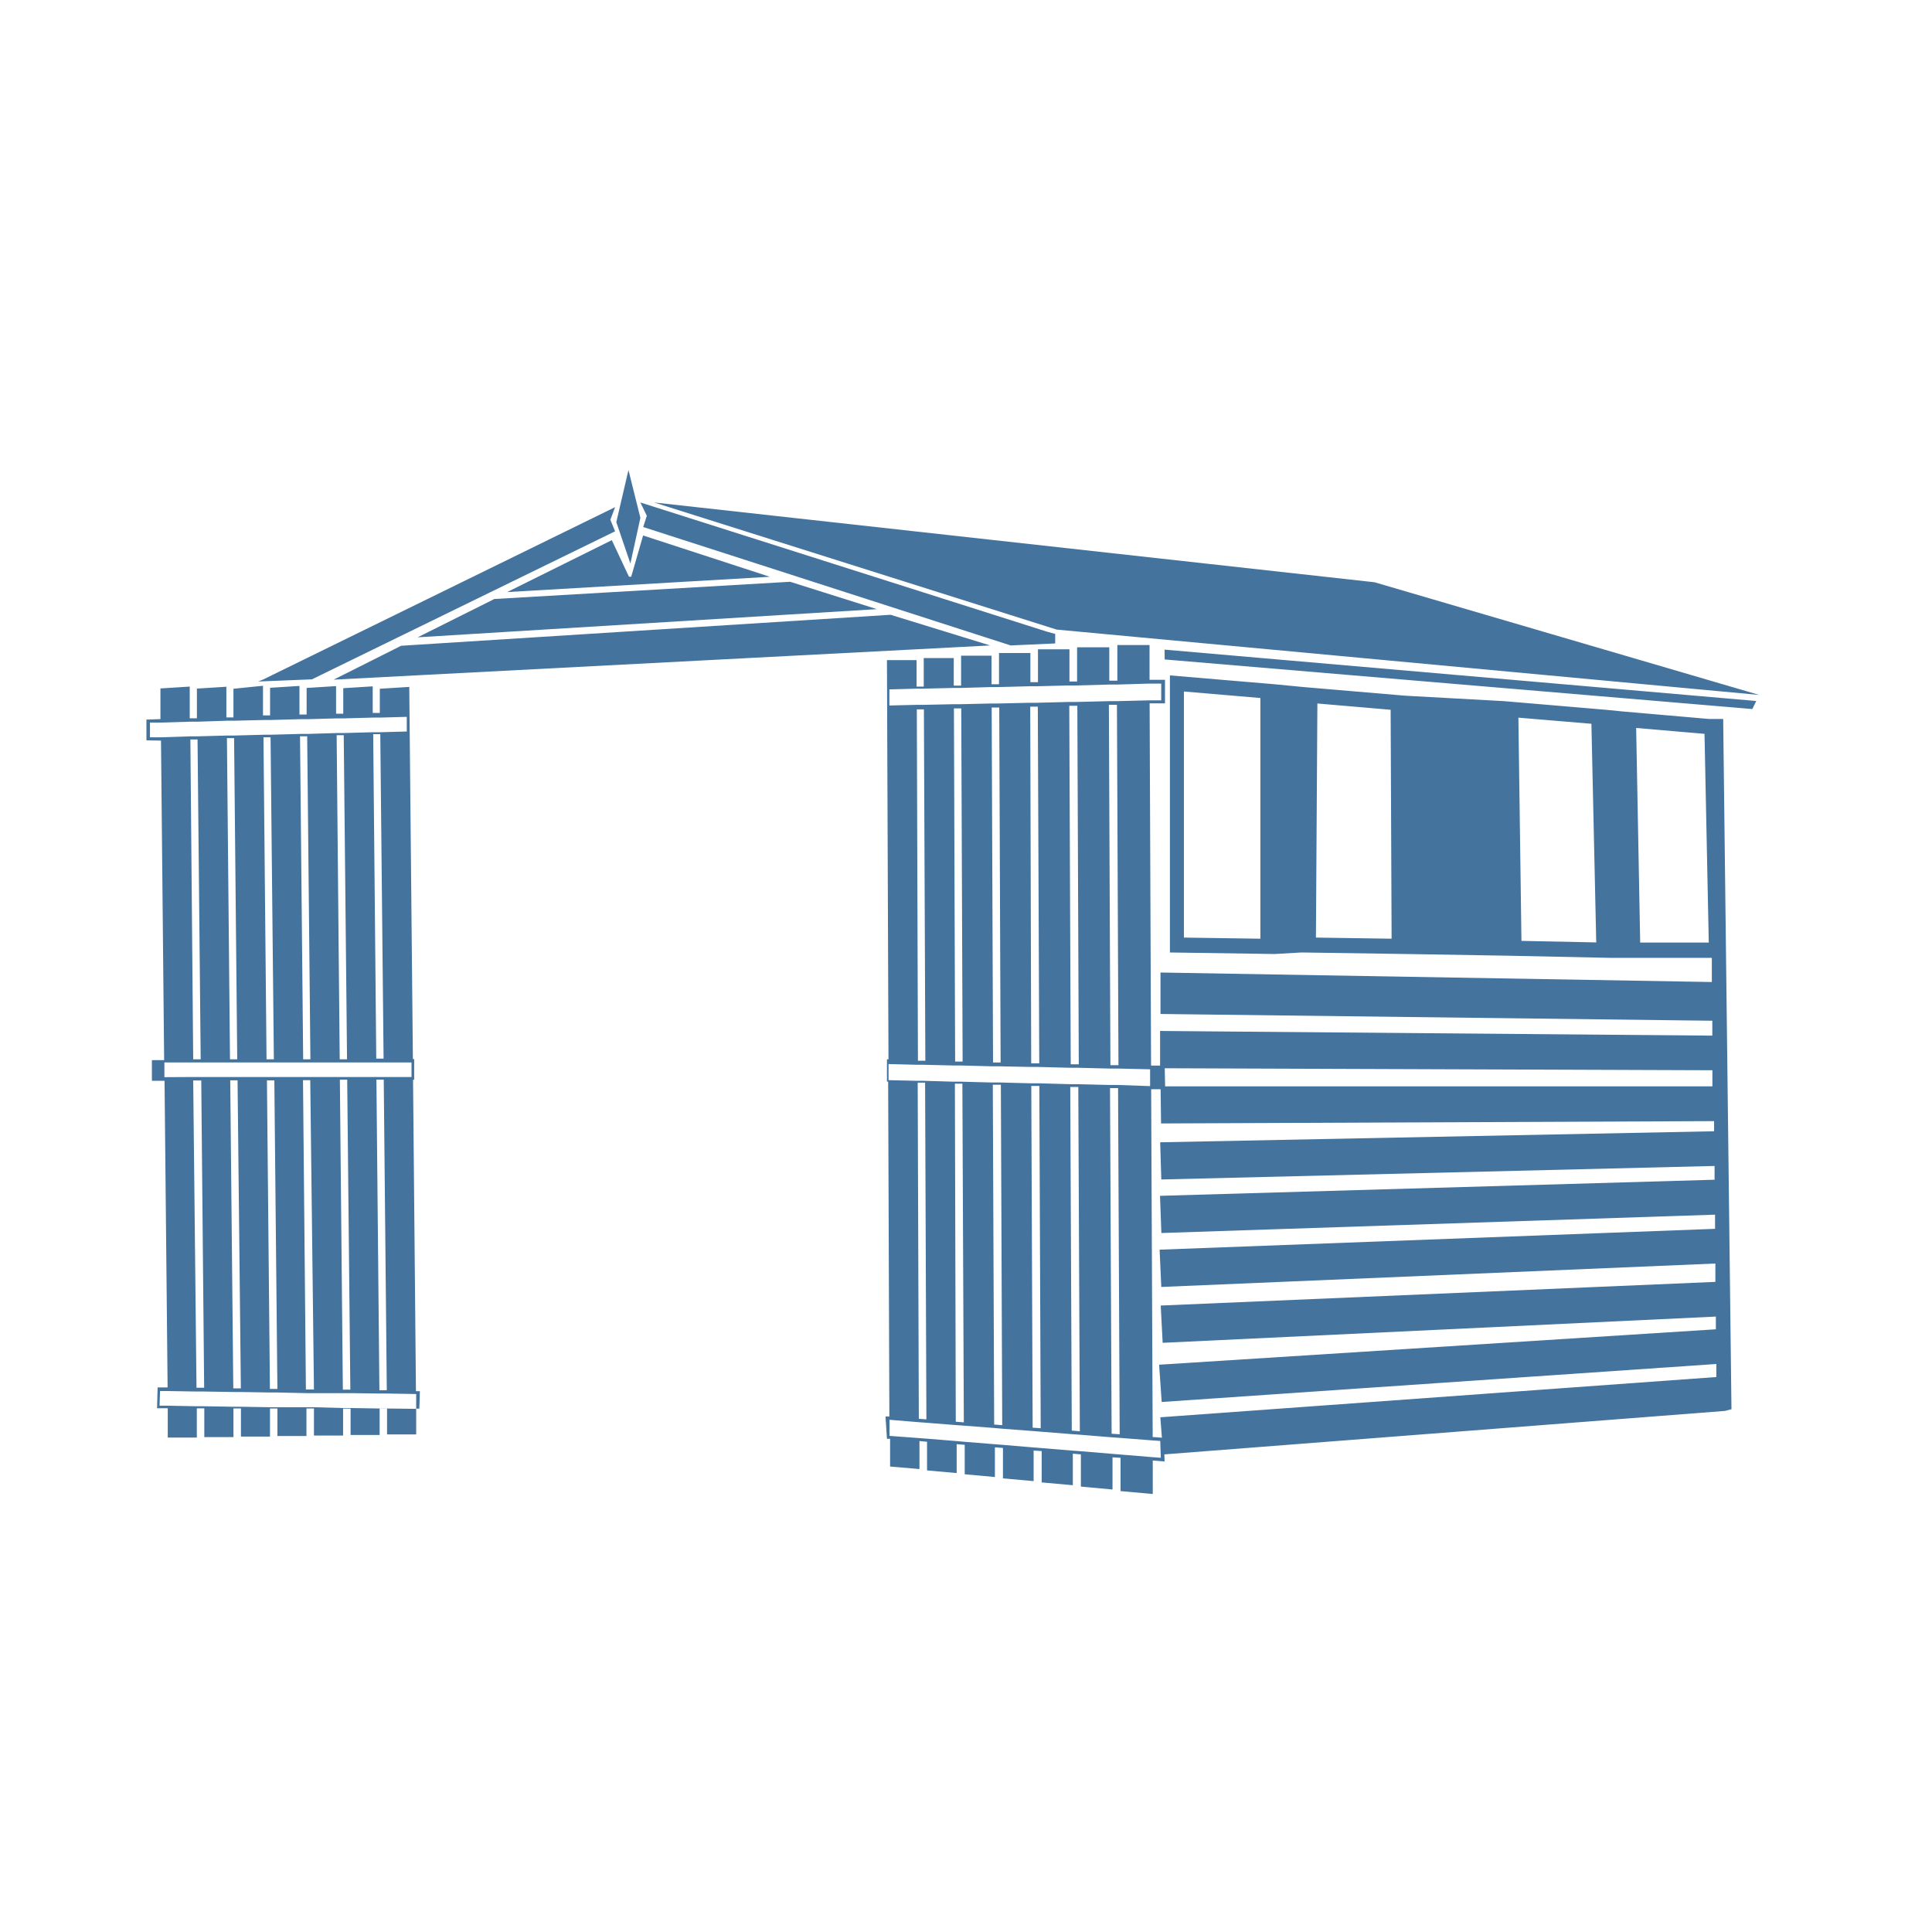 <?xml version="1.0" encoding="UTF-8"?>
<svg width="24px" fill="#44739e" height="24px" viewBox="0 0 24 24" version="1.1" xmlns="http://www.w3.org/2000/svg" xmlns:xlink="http://www.w3.org/1999/xlink">
            <path d="M 5.216,17.282 H 5.167 L 5.131,13.413 H 5.145 V 13.156 H 5.129 L 5.084,8.533 4.718,8.556 v 0.3 H 4.63 V 8.526 L 4.264,8.549 V 8.866 H 4.175 V 8.523 L 3.809,8.546 v 0.33 H 3.72 V 8.521 L 3.355,8.544 V 8.887 H 3.267 V 8.519 L 2.9,8.556 V 8.912 H 2.812 V 8.531 L 2.446,8.554 V 8.923 H 2.357 V 8.529 L 1.993,8.552 V 8.933 L 1.819,8.939 V 9.197 L 2,9.2 2.039,13.169 H 1.887 v 0.257 h 0.157 l 0.038,3.809 H 1.958 l -0.007,0.259 h 0.133 v 0.364 h 0.361 v -0.363 h 0.093 v 0.357 H 2.9 v -0.356 h 0.093 v 0.35 h 0.361 v -0.349 h 0.092 v 0.342 H 3.807 V 17.496 H 3.9 v 0.337 h 0.362 v -0.335 h 0.093 v 0.328 h 0.361 v -0.328 h 0.092 v 0.321 H 5.17 v -0.32 H 5.209 Z M 2,9.159 H 1.863 V 8.976 H 2.002 L 2.366,8.965 H 2.455 L 2.821,8.953 H 2.909 L 3.275,8.944 H 3.363 L 3.729,8.934 H 3.818 L 4.183,8.924 H 4.272 L 4.637,8.914 H 4.725 L 5.053,8.905 V 9.087 L 4.726,9.096 H 4.637 L 4.272,9.106 H 4.184 L 3.818,9.117 H 3.729 L 3.362,9.127 H 3.275 L 2.909,9.137 H 2.82 L 2.455,9.147 H 2.366 Z m 2.311,4 H 4.22 L 4.182,9.133 H 4.27 Z m -0.455,0 H 3.766 L 3.727,9.146 h 0.089 z m -0.454,0 H 3.311 l -0.038,-4 h 0.088 z m -0.455,0 H 2.857 L 2.819,9.169 h 0.089 z m -0.454,0 H 2.4 L 2.365,9.186 H 2.454 Z M 4.765,13.151 H 4.674 L 4.636,9.12 h 0.088 z m -2.723,0.23 v -0.183 h 0.362 1.907 0.363 0.438 v 0.181 H 4.676 4.313 4.222 3.858 2.4 Z M 4.805,17.27 H 4.713 L 4.676,13.411 H 4.767 Z M 4.352,17.263 H 4.259 L 4.222,13.412 H 4.313 Z M 3.9,17.261 H 3.8 L 3.764,13.418 h 0.09 z M 3.446,17.254 H 3.353 L 3.316,13.421 H 3.408 Z M 2.992,17.247 H 2.898 L 2.86,13.42 H 2.951 Z M 2.536,17.239 H 2.441 L 2.4,13.422 H 2.5 Z M 4.81,17.497 H 4.718 L 4.357,17.491 H 4.261 L 3.9,17.481 H 3.807 3.445 3.352 L 2.991,17.475 H 2.9 L 2.539,17.469 H 2.443 L 2.082,17.462 h -0.1 L 1.988,17.28 H 2.08 l 0.362,0.006 h 0.093 l 0.361,0.006 h 0.093 l 0.362,0.006 h 0.092 l 0.362,0.008 H 3.9 4.262 4.354 l 0.362,0.005 h 0.092 l 0.362,0.006 v 0.184 z m 6.208,0.376 h 0.039 v 0.345 l 0.365,0.031 v -0.348 l 0.094,0.009 v 0.356 l 0.368,0.033 V 17.94 l 0.1,0.008 v 0.366 l 0.375,0.034 v -0.369 l 0.1,0.008 v 0.378 l 0.381,0.034 v -0.38 l 0.1,0.007 v 0.389 l 0.387,0.035 v -0.392 l 0.1,0.009 v 0.4 l 0.393,0.036 v -0.4 l 0.1,0.007 v 0.413 l 0.4,0.036 v -0.416 l 0.147,0.012 -0.011,-0.294 -0.137,-0.01 -0.019,-4.32 h 0.174 l -0.006,-0.294 h -0.169 l -0.018,-4.5 h 0.191 V 8.445 H 14.28 V 8.013 h -0.4 v 0.443 h -0.1 V 8.041 h -0.4 v 0.425 h -0.095 v -0.4 H 12.894 V 8.474 H 12.8 V 8.112 H 12.41 V 8.5 H 12.317 V 8.145 H 11.939 V 8.517 H 11.848 V 8.175 H 11.475 V 8.529 H 11.386 V 8.2 h -0.368 l 0.019,4.959 h -0.019 v 0.277 h 0.015 l 0.015,4.16 H 11 Z M 13.872,8.71 h -0.1 l -0.4,0.01 h -0.1 l -0.39,0.01 H 12.788 L 12.402,8.739 H 12.309 L 11.931,8.748 H 11.84 l -0.373,0.008 h -0.089 l -0.33,0.008 v -0.2 l 0.33,-0.009 h 0.088 l 0.373,-0.009 h 0.091 l 0.379,-0.011 h 0.093 l 0.385,-0.01 h 0.094 l 0.391,-0.01 h 0.1 l 0.4,-0.011 h 0.1 l 0.4,-0.012 h 0.153 V 8.7 H 14.273 Z M 11.85,8.8 h 0.091 l 0.017,4.387 h -0.093 z m 0.469,-0.011 h 0.094 l 0.017,4.41 h -0.094 z m 0.479,-0.011 h 0.094 l 0.018,4.431 h -0.1 z m 0.485,-0.011 h 0.1 l 0.018,4.454 h -0.1 z m 0.492,-0.012 h 0.1 l 0.019,4.477 h -0.1 z m -2.386,0.057 h 0.088 l 0.018,4.365 h -0.092 z m 2.5,4.666 h -0.1 l -0.4,-0.01 h -0.1 l -0.388,-0.011 h -0.1 l -0.383,-0.01 h -0.1 l -0.378,-0.01 h -0.093 l -0.37,-0.011 h -0.092 l -0.347,-0.008 v -0.2 l 0.349,0.009 h 0.092 l 0.37,0.009 h 0.093 l 0.378,0.01 h 0.094 l 0.384,0.008 h 0.1 l 0.389,0.01 h 0.1 l 0.4,0.01 h 0.1 l 0.4,0.009 v 0.209 z M 11.4,13.449 h 0.092 l 0.016,4.183 -0.094,-0.007 z m 0.462,0.013 h 0.093 l 0.018,4.207 -0.1,-0.008 z m 0.471,0.013 h 0.1 l 0.017,4.229 -0.1,-0.008 z m 0.478,0.015 h 0.1 l 0.017,4.252 -0.1,-0.007 z m 0.484,0.013 h 0.1 l 0.019,4.277 -0.1,-0.009 z m 0.494,0.014 h 0.1 l 0.02,4.3 -0.1,-0.007 z m -2.739,4.32 v -0.2 l 0.364,0.03 0.094,0.007 0.368,0.029 0.1,0.007 0.375,0.029 0.1,0.009 0.381,0.029 0.1,0.008 0.388,0.031 0.1,0.007 0.393,0.032 0.1,0.007 0.4,0.031 0.1,0.007 0.007,0.209 -0.107,-0.008 -0.4,-0.033 -0.1,-0.008 -0.393,-0.033 -0.1,-0.007 -0.388,-0.032 -0.1,-0.008 -0.381,-0.032 -0.1,-0.008 -0.375,-0.03 -0.1,-0.009 -0.368,-0.03 -0.094,-0.007 z M 8.126,6.242 l 5,1.579 8.728,0.812 -4.779,-1.4 z m 6.342,1.95 7.3,0.616 0.049,-0.1 -7.35,-0.638 z M 7.955,6.242 13,7.845 13.108,7.875 V 7.993 L 12.555,8.018 7.99,6.547 8.035,6.407 Z M 7.641,6.3 3.273,8.439 3.208,8.466 3.875,8.439 7.641,6.6 7.582,6.457 Z m 0.2,0.864 H 7.813 L 7.6,6.71 6.3,7.355 9.563,7.165 7.989,6.652 Z M 6.141,7.441 5.188,7.917 10.893,7.567 9.815,7.227 Z M 4.983,8.022 4.144,8.443 12.3,8.018 11.063,7.637 Z M 21.406,8.931 H 21.227 L 20.146,8.837 19.946,8.817 18.686,8.71 17.453,8.642 16.195,8.535 15.833,8.5 14.533,8.39 v 3.442 l 1.3,0.019 0.336,-0.019 1.295,0.019 1.263,0.021 1.283,0.027 h 1.255 v 0.3 l -6.849,-0.118 v 0.515 l 6.855,0.084 v 0.185 l -6.86,-0.058 v 0.463 l 6.861,0.025 v 0.2 h -6.855 l 0.006,0.461 6.87,-0.029 v 0.126 l -6.881,0.137 0.014,0.462 6.873,-0.168 v 0.171 l -6.889,0.2 0.017,0.462 6.878,-0.228 v 0.176 l -6.9,0.259 0.021,0.463 6.883,-0.291 v 0.228 l -6.89,0.294 0.024,0.463 6.872,-0.326 v 0.158 l -6.916,0.44 0.032,0.463 6.89,-0.472 v 0.162 l -6.907,0.5 0.036,0.462 6.978,-0.541 0.081,-0.021 z m -5.749,2.73 -0.95,-0.014 V 8.59 l 0.95,0.081 z m 0.69,-0.014 0.018,-2.908 0.91,0.078 0.012,2.844 z m 2.553,0.041 -0.038,-2.773 0.907,0.076 0.06,2.716 z m 1.475,0.021 -0.05,-2.666 0.849,0.073 0.053,2.593 z M 7.656,6.486 7.831,7 7.955,6.433 7.807,5.839 Z"/>

</svg>
